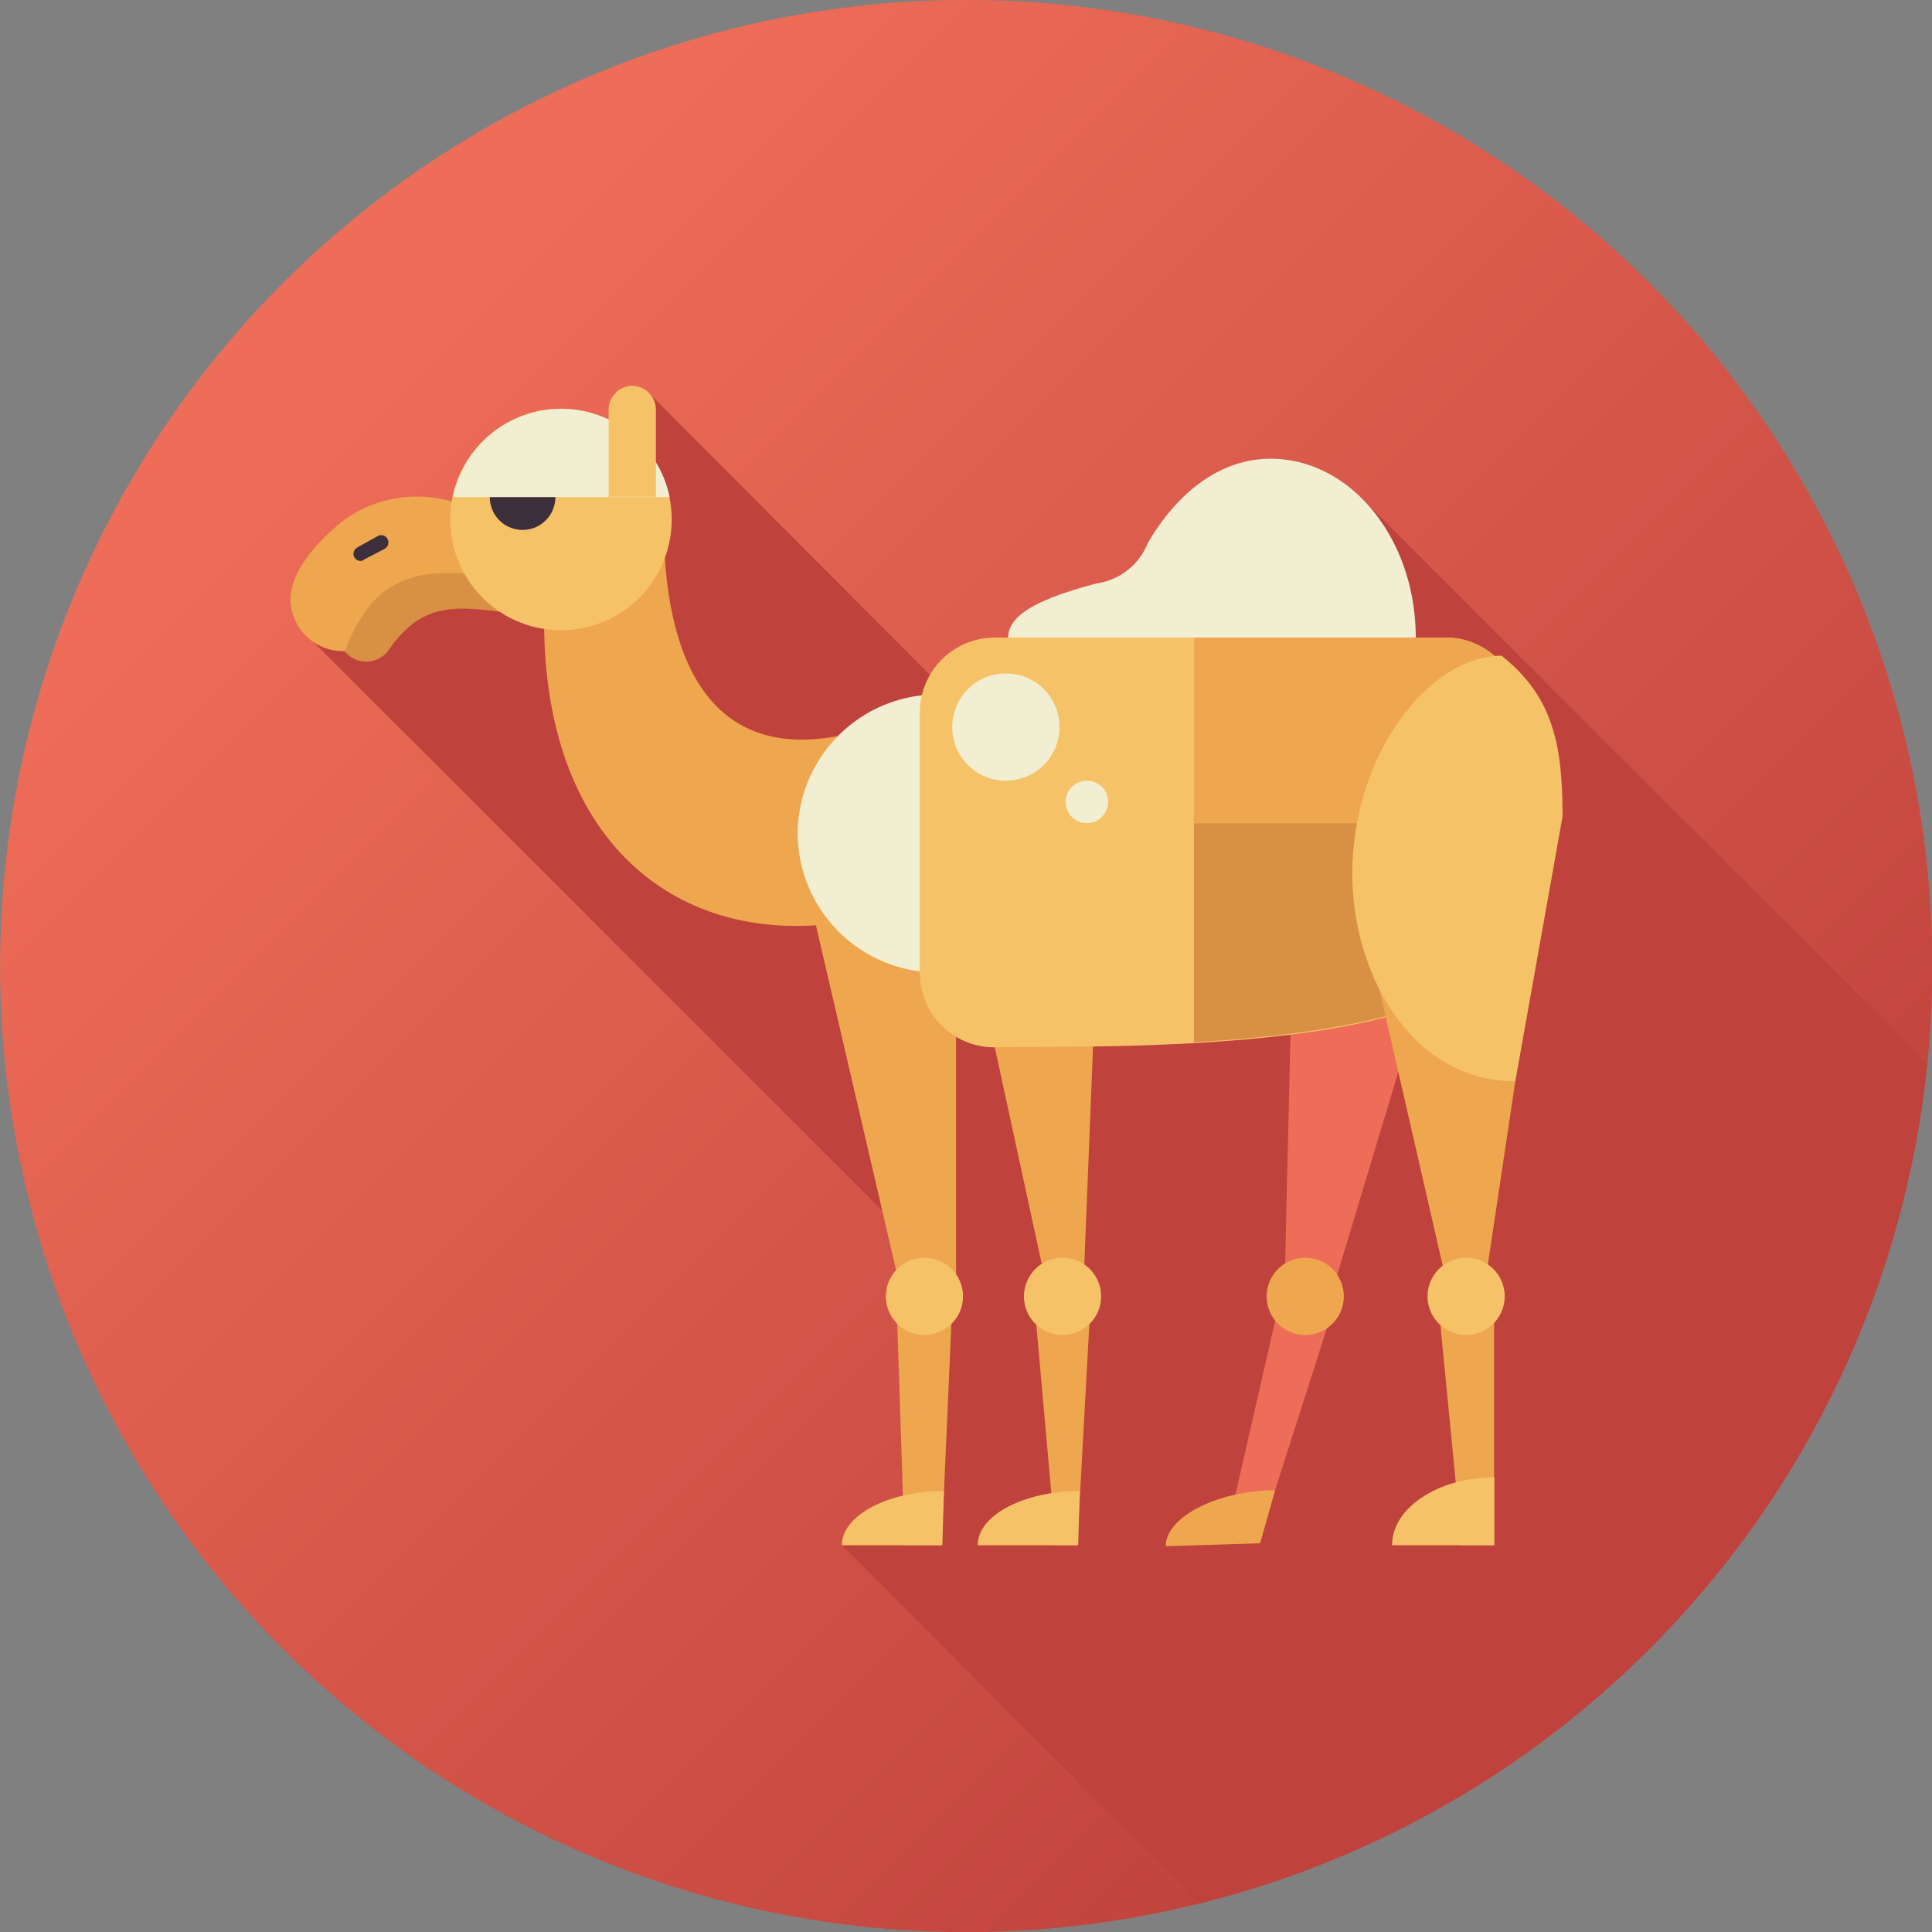 <svg xmlns="http://www.w3.org/2000/svg" xmlns:xlink="http://www.w3.org/1999/xlink" viewBox="0 0 100.15 100.15"><rect x="0" y="0" width="100.15" height="100.15" fill="#808080" stroke="none"/><defs><style>.cls-1{fill:url(#New_Gradient_Swatch_4);}.cls-2{fill:#bf423c;}.cls-10,.cls-3{fill:#eea74e;}.cls-3,.cls-4,.cls-5,.cls-6,.cls-7{fill-rule:evenodd;}.cls-4,.cls-9{fill:#f2eed1;}.cls-5{fill:#ee6d58;}.cls-6,.cls-8{fill:#f5c268;}.cls-11,.cls-7{fill:#d89144;}.cls-12{fill:#3e2f3c;}</style><linearGradient id="New_Gradient_Swatch_4" x1="18.41" y1="18.41" x2="83.2" y2="83.2" gradientTransform="translate(83.49 -12.36) rotate(73.15)" gradientUnits="userSpaceOnUse"><stop offset="0" stop-color="#ee6d58"/><stop offset="1" stop-color="#bf423c"/></linearGradient></defs><title>camel</title><g id="レイヤー_2" data-name="レイヤー 2"><g id="Animals"><circle class="cls-1" cx="50.08" cy="50.08" r="50.08" transform="translate(-12.36 83.49) rotate(-73.15)"/><path class="cls-2" d="M46.84,78.69l-3.2,1.41L62.2,98.66A50.1,50.1,0,0,0,99.9,55.14L70.56,25.8l-14.37,7-7.28,2.89L33.6,20.34l-2.42,4.22,0,1.43c-1.62-.9-2.9-1.53-3-1.32-.34.6-12.69,7.85-12.69,7.85L46.28,63.3l2.16.25-.76,7.31Z"/><path class="cls-3" d="M28.26,30.34C27.5,43,34.54,48.89,43.1,47.89l.31-9.73c-5.3,1-8.75-2.06-9-10.28l-6.17,2.46Z"/><polygon class="cls-3" points="41.72 45.49 49.56 45.49 49.56 66.61 46.63 66.61 41.72 45.49 41.72 45.49"/><path class="cls-4" d="M48.57,36h6.16V50.41H48.57a7.24,7.24,0,0,1-7.22-7.21h0A7.24,7.24,0,0,1,48.57,36Z"/><polygon class="cls-5" points="66.93 52.06 73.49 52.23 69.16 66.61 66.58 67.19 66.93 52.06 66.93 52.06"/><polygon class="cls-3" points="56.72 52.76 51.21 52.64 54.11 66.02 56.19 66.02 56.72 52.76 56.72 52.76"/><path class="cls-6" d="M51.56,33.05H74.9a3.83,3.83,0,0,1,3.88,3.88l-.47,10.78C78,55,56,54.16,51.56,54.29a3.86,3.86,0,0,1-3.88-3.88V36.93a3.89,3.89,0,0,1,3.88-3.88Z"/><path class="cls-7" d="M78.53,42.67l-.22,5c-.19,4.54-8.87,5.92-16.42,6.36V42.67Z"/><path class="cls-3" d="M61.89,33.05h13a3.83,3.83,0,0,1,3.88,3.88l-.25,5.74H61.89V33.05Z"/><polygon class="cls-3" points="78.55 56.05 71.5 51.27 75.15 67.19 77.02 66.26 78.55 56.05 78.55 56.05"/><path class="cls-8" d="M81,42.32,78.55,56.05c-5.44,0-8.45-5.64-8.45-10.74,0-6.25,4-11.32,7.74-11.32C80.48,36.1,81,38.54,81,42.32Z"/><path class="cls-9" d="M65.87,23.78c-2.69,0-4.89,1.83-6.37,4.37a3.39,3.39,0,0,1-2.68,2.1c-2.58.69-4.56,1.49-4.56,2.8H73.39c0-5.12-3.37-9.27-7.52-9.27Z"/><polygon class="cls-3" points="49.35 67.9 46.49 67.9 46.89 80.1 48.81 80.1 49.35 67.9 49.35 67.9"/><polygon class="cls-3" points="56.51 67.9 53.65 67.9 54.74 80.1 55.84 80.1 56.51 67.9 56.51 67.9"/><polygon class="cls-5" points="69.09 67.9 66.23 67.9 63.47 79.98 65.22 79.98 69.09 67.9 69.09 67.9"/><polygon class="cls-3" points="77.45 67.9 74.59 67.9 75.78 80.1 77.45 80.1 77.45 67.9 77.45 67.9"/><path class="cls-6" d="M47.92,65.2a2,2,0,1,0,2,2,2,2,0,0,0-2-2Z"/><path class="cls-6" d="M55.08,65.2a2,2,0,1,0,2,2,2,2,0,0,0-2-2Z"/><path class="cls-3" d="M67.66,65.2a2,2,0,1,0,2,2,2,2,0,0,0-2-2Z"/><path class="cls-6" d="M76,65.2a2,2,0,1,0,2,2,2,2,0,0,0-2-2Z"/><path class="cls-8" d="M48.85,80.1H43.64c0-1.56,2.42-2.81,5.29-2.81l-.08,2.81Z"/><path class="cls-8" d="M55.89,80.1H50.68c0-1.56,2.42-2.81,5.29-2.81l-.08,2.81Z"/><path class="cls-10" d="M65.32,80l-4.89.15c0-1.56,2.79-2.9,5.67-2.9L65.32,80Z"/><path class="cls-8" d="M77.45,80.1H72.16c0-1.95,2.42-3.52,5.3-3.52V80.1Z"/><path class="cls-11" d="M20.51,28.56a8.56,8.56,0,0,0-2.94,4.1,1.43,1.43,0,0,0,2.54,1.09c2-2.92,3.94-2.32,8.33-1.64-.3-.4-.73-3.5-1.13-3.79a6.47,6.47,0,0,0-6.8.24Z"/><path class="cls-10" d="M18,26.83c-1.3,1-2.8,2.51-2.94,4.1a2.72,2.72,0,0,0,2.82,2.82c1.29-3.36,3.17-4.69,8-3.75-.3-.4-.66-3.12-1.06-3.41a6.47,6.47,0,0,0-6.8.24Z"/><path class="cls-6" d="M29.09,21.19a5.74,5.74,0,1,0,5.73,5.74,5.74,5.74,0,0,0-5.73-5.74Z"/><path class="cls-4" d="M29.09,21.19a5.75,5.75,0,0,0-5.62,4.58H34.71a5.75,5.75,0,0,0-5.62-4.58Z"/><path class="cls-6" d="M32.78,20h0a1.24,1.24,0,0,0-1.23,1.23v4.52H34V21.25A1.24,1.24,0,0,0,32.78,20Z"/><path class="cls-12" d="M27.09,25.77h-1.7a1.7,1.7,0,0,0,3.4,0Z"/><path class="cls-12" d="M18.7,29.08a.39.39,0,0,1-.33-.19.38.38,0,0,1,.15-.51l1.06-.59a.37.37,0,0,1,.51.15.38.38,0,0,1-.15.51L18.88,29A.29.29,0,0,1,18.7,29.08Z"/><path class="cls-9" d="M54.92,37.69a2.78,2.78,0,1,1-2.78-2.78A2.77,2.77,0,0,1,54.92,37.69Z"/><path class="cls-9" d="M57.44,41.57a1.1,1.1,0,1,1-1.09-1.1A1.09,1.09,0,0,1,57.44,41.57Z"/></g></g></svg>